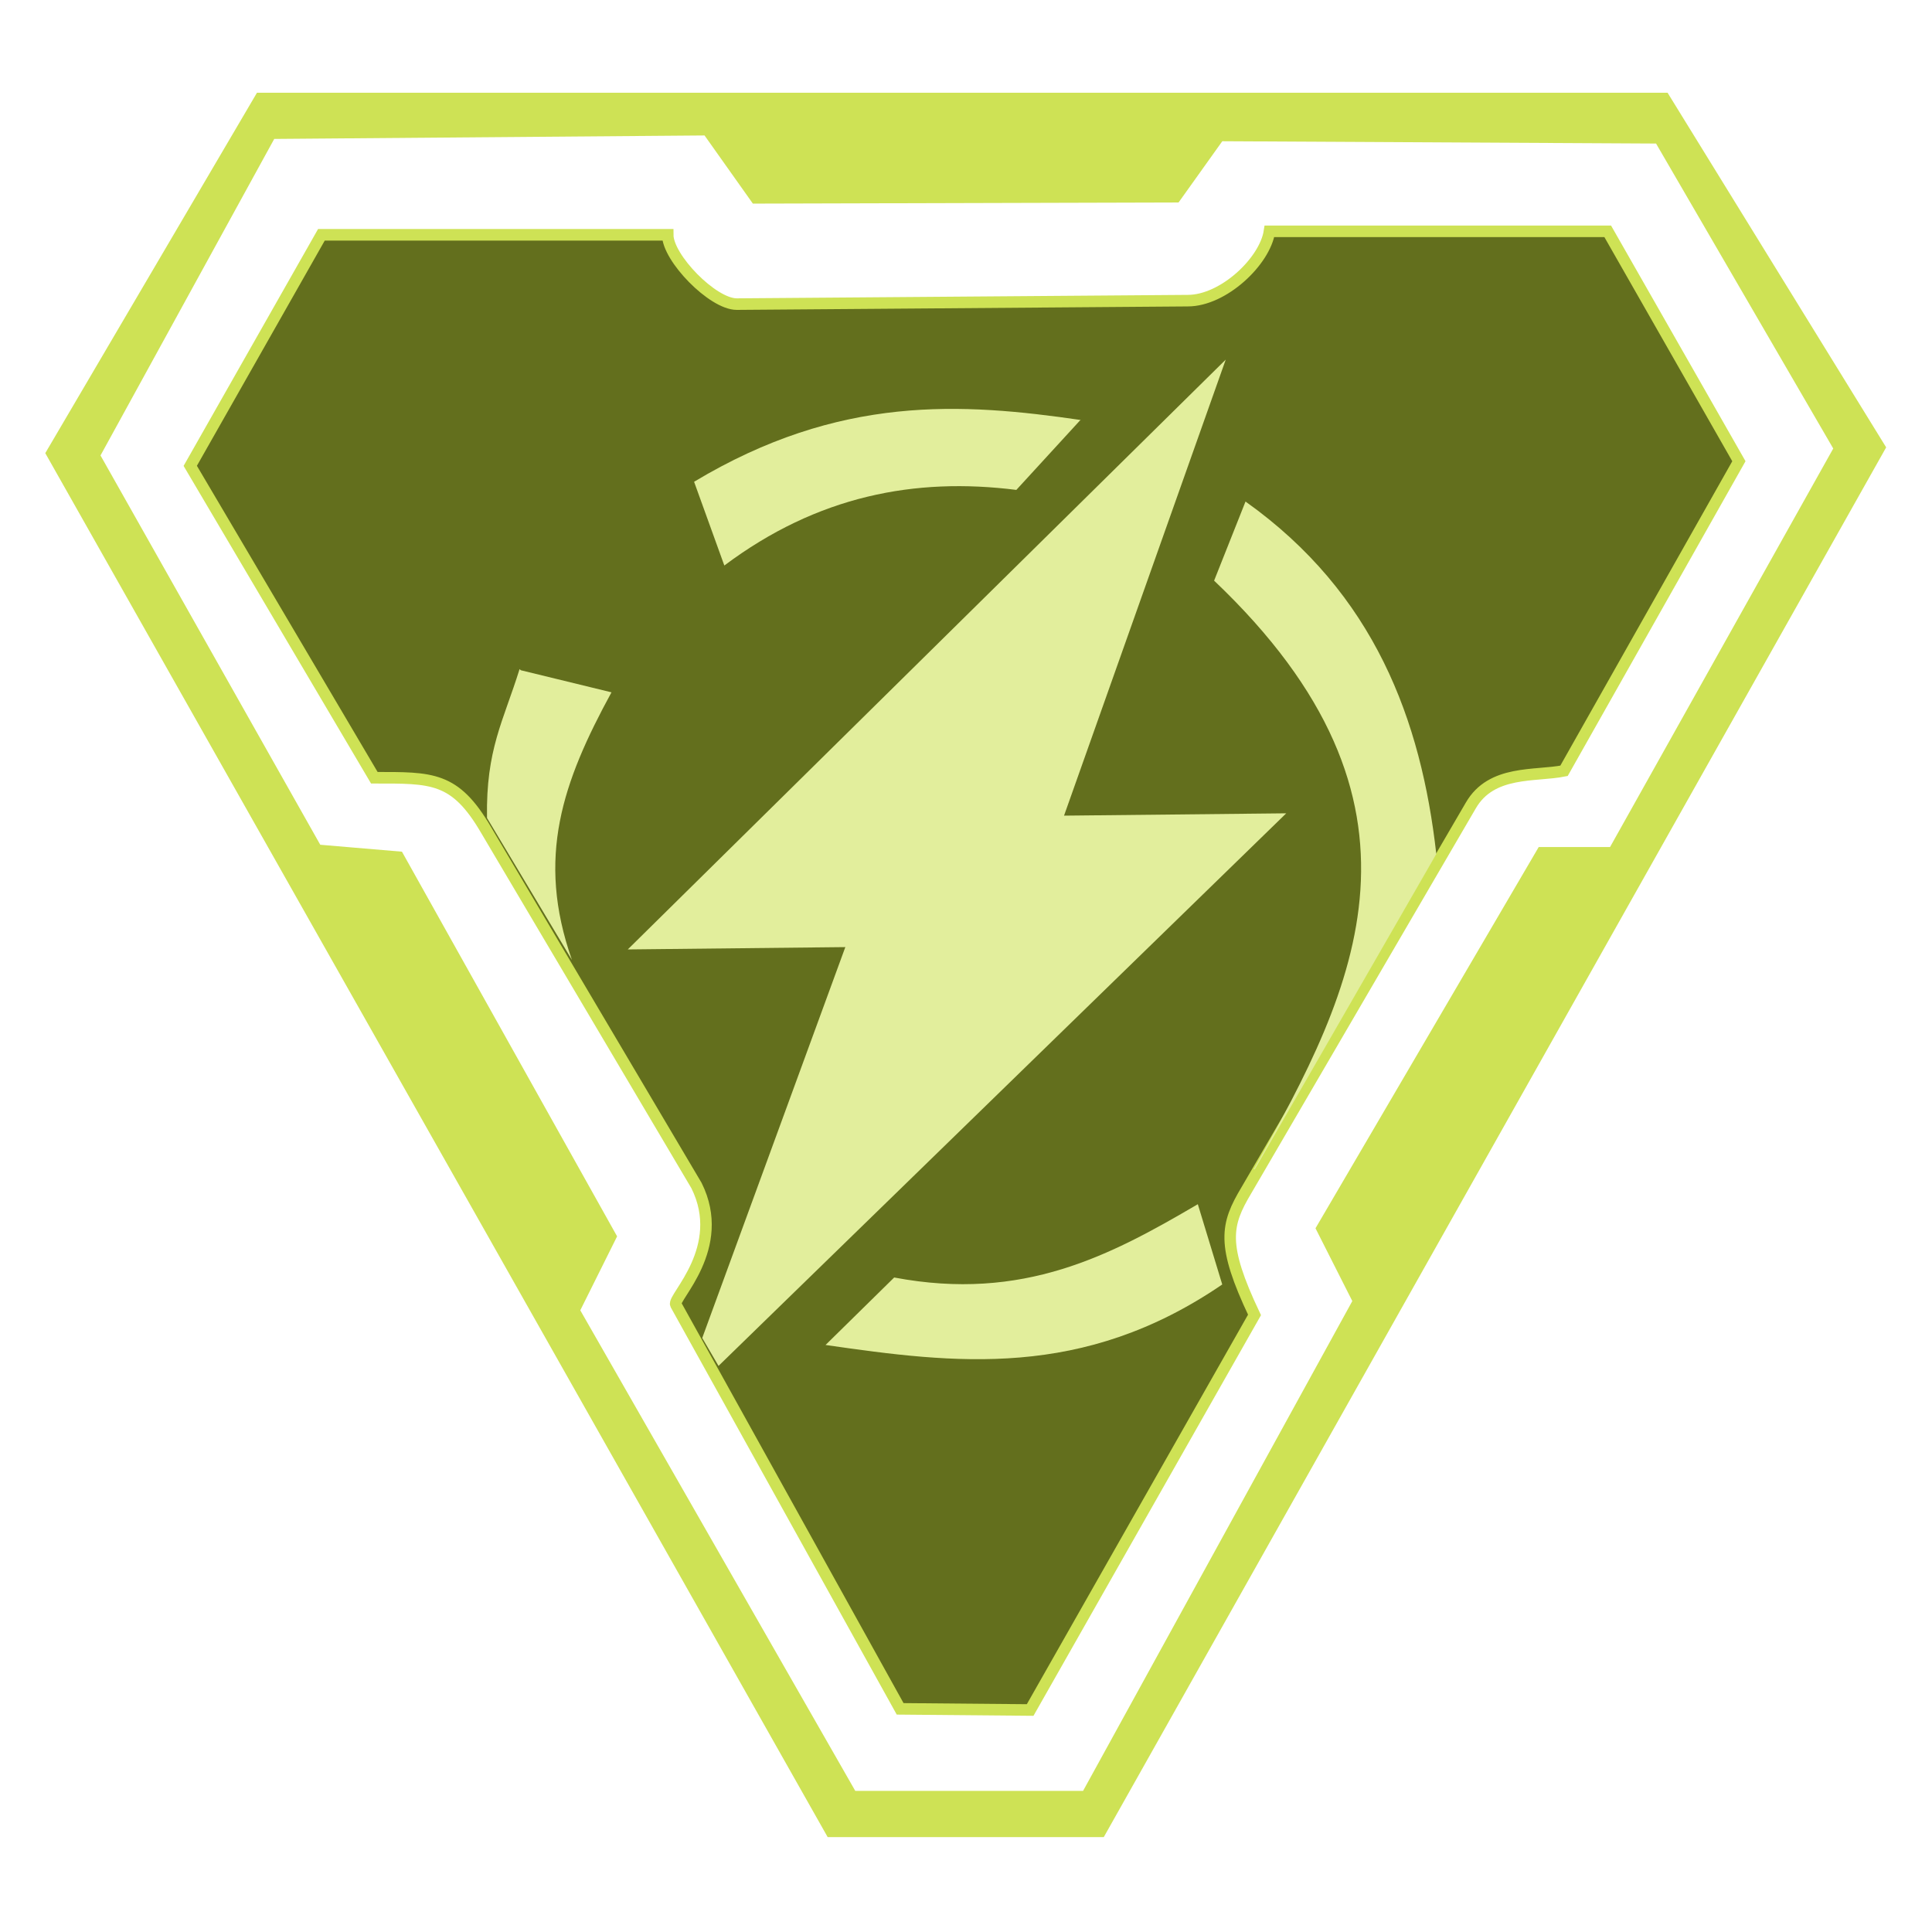 <svg xmlns="http://www.w3.org/2000/svg" width="512" height="512" viewBox="0 0 512 512"><style>.a{fill:#b5e5d3;}.b{fill:#e2ee9c;stroke-width:1px;}</style><g transform="translate(1.036 0.04)matrix(3.083 0 0 3.083 -7.008 13.561)"><g transform="matrix(0.989 0 0 0.993 5.829 3.558)"><path d="M54.1 12.3H24l-11.4 20 16 27c5 0 7-0.1 9.7 4.5l18.3 30.8c2.7 5.4-2.1 9.7-1.8 10.3l19.5 35 11.3 0.1 19.5-34.2c-2.9-6.1-2.5-7.8-0.7-10.8L123.9 61.7c1.8-3.1 5.6-2.5 8.1-3L147.2 31.9 135.8 12h-29.4c-0.4 2.6-4 6-7.1 6l-39.2 0.3c-2.1 0-6-4-6-6z" style="fill:#636f1d;stroke-width:1px;stroke:#cee255"/><path d="M18.4 0 0 31.2 68 151H92L160 30.7 141 0Zm38.9 3.7 4.2 5.9 37-0.1 3.8-5.3 37.7 0.2 15.4 26.4-19.4 34.5h-6.2l-19.4 33 3.2 6.3-23.4 42.4H70.4L46.5 105.4 49.7 99 31 65.7 23.9 65.1 4.8 31.4 19.9 4Z" style="fill:#cee255;stroke-width:1px"/></g><path d="M107.3 26.5 55.9 77.2 74.6 77 62.3 110.6 63.7 113 112.5 65.5 93.4 65.7Z" class="b"/><path d="m104.9 99.1 2.1 6.9c-12 8.2-23 6.8-34.1 5.2l5.9-5.8c11.1 2.1 18.6-1.9 26.1-6.3z" class="b"/><path d="M109.8 96.1 125.4 69C124.1 57.5 120.1 46.6 109 38.7l-2.7 6.8c20.1 19.1 12.3 34.9 3.4 50.6z" class="b"/><path d="m94.8 31.7-5.5 6c-8.7-1.1-17.1 0.5-25.1 6.5l-2.6-7.2c12.5-7.5 23-6.8 33.3-5.3z" class="b"/><path d="m46.7 53.2 7.8 1.9c-4.2 7.7-6.5 14.2-3.4 23L43.8 65.9c-0.1-5.9 1.4-8.3 2.8-12.8z" class="b"/></g></svg>

